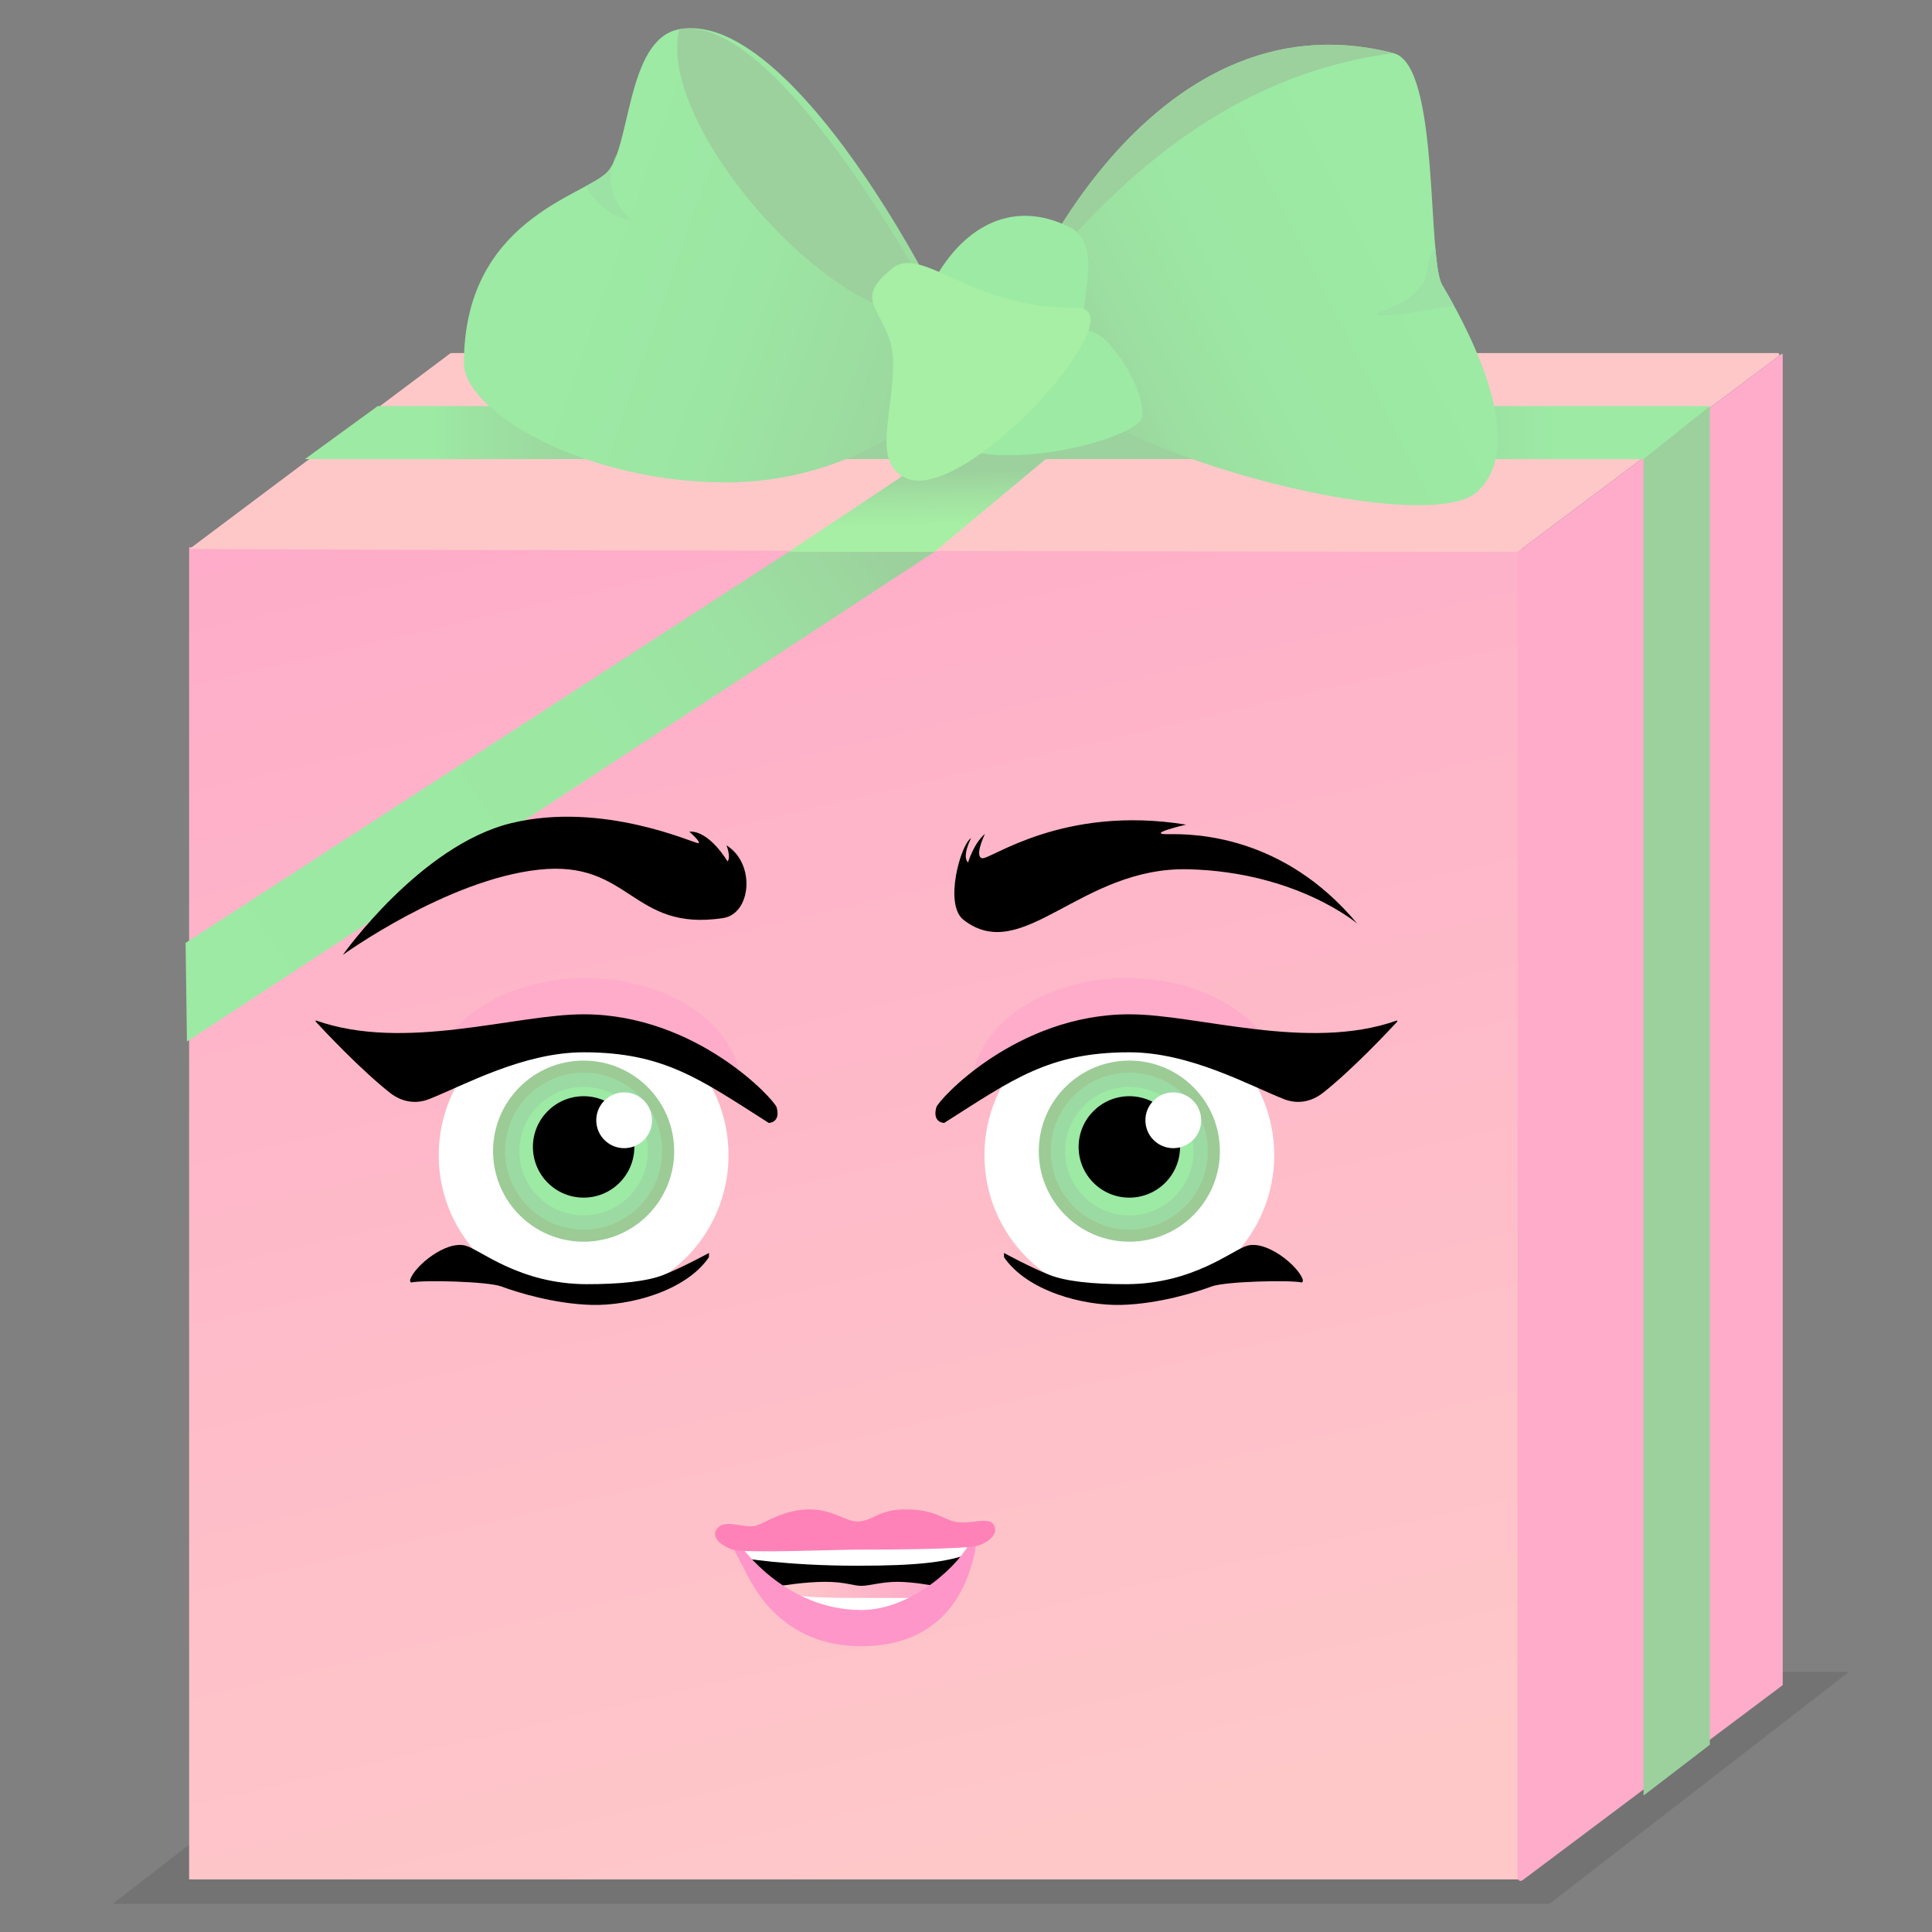 <?xml version="1.0" encoding="utf-8"?>
<!-- Generator: Adobe Illustrator 24.0.2, SVG Export Plug-In . SVG Version: 6.00 Build 0)  -->
<svg version="1.1" xmlns="http://www.w3.org/2000/svg" xmlns:xlink="http://www.w3.org/1999/xlink" x="0px" y="0px"
	 viewBox="0 0 480 480" style="enable-background:new 0 0 480 480;" xml:space="preserve">
<rect x="0" y="0" width="480" height="480" fill="#808080" stroke="none"/>
<style type="text/css">
	.st0{opacity:0.25;fill:#4C4C4C;}
	.st1{fill:url(#SVGID_1_);}
	.st2{fill:#FEC8C9;}
	.st3{fill:#FEACC9;}
	.st4{fill:#9CD19D;}
	.st5{fill:url(#SVGID_2_);}
	.st6{fill:url(#SVGID_3_);}
	.st7{fill:url(#SVGID_4_);}
	.st8{fill:url(#SVGID_5_);}
	.st9{fill:#9CEAA4;}
	.st10{fill:#A6EFA4;}
	.st11{fill:#9CE2A4;}
	.st12{fill:url(#SVGID_6_);}
	.st13{display:none;}
	.st14{display:inline;}
	.st15{fill:#FFFFFF;}
	.st16{fill:#9CDAA4;stroke:#9CCB96;stroke-width:3;stroke-miterlimit:10;}
	.st17{fill:#FE96C9;}
	.st18{fill:#FE82B8;}
	.st19{fill:url(#SVGID_7_);}
</style>
<g id="paket">
	<polygon class="st0" points="28,473 384.95,473 459.38,415.37 102.43,415.37 	"/>
	<g>
		<linearGradient id="SVGID_1_" gradientUnits="userSpaceOnUse" x1="253.561" y1="478.414" x2="154.34" y2="51.145">
			<stop  offset="0.04" style="stop-color:#FEC8C9"/>
			<stop  offset="0.864" style="stop-color:#FEACC9"/>
		</linearGradient>
		<rect x="46.99" y="135.98" class="st1" width="330.95" height="330.95"/>
	</g>
	<g>
		<path class="st2" d="M360.45,137.11c0,0-313.66-0.51-313.34-0.75l64.75-48.56c0.07-0.05,0.16-0.08,0.25-0.08h329.55
			c0.4,0,0.57,0.51,0.25,0.75l-64.75,48.56C377.1,137.09,377.01,137.11,360.45,137.11z"/>
	</g>
	<g>
		<path class="st3" d="M442.61,87.95l-65.48,49.11c-0.05,0.04-0.08,0.09-0.08,0.15v329.32c0,0.63,0.72,0.99,1.22,0.61l64.56-48.42
			c0.05-0.04,0.08-0.09,0.08-0.15V88.1C442.92,87.94,442.74,87.85,442.61,87.95z"/>
	</g>
</g>
<g id="snöre">
	<polygon class="st4" points="408.34,446.1 408.34,113.51 424.81,100.89 424.81,433.48 	"/>
	<linearGradient id="SVGID_2_" gradientUnits="userSpaceOnUse" x1="244.27" y1="142.525" x2="243.633" y2="109.383">
		<stop  offset="0.375" style="stop-color:#A6EFA4"/>
		<stop  offset="0.593" style="stop-color:#A1E0A1"/>
		<stop  offset="0.771" style="stop-color:#9CD19D"/>
	</linearGradient>
	<polygon class="st5" points="195.94,137.11 270.04,87.72 291.44,87.72 232.17,137.11 	"/>
	<linearGradient id="SVGID_3_" gradientUnits="userSpaceOnUse" x1="75.748" y1="107.478" x2="424.806" y2="107.478">
		<stop  offset="0.092" style="stop-color:#9CEAA4"/>
		<stop  offset="0.108" style="stop-color:#9CE5A3"/>
		<stop  offset="0.169" style="stop-color:#9CDA9F"/>
		<stop  offset="0.253" style="stop-color:#9CD39E"/>
		<stop  offset="0.489" style="stop-color:#9CD19D"/>
		<stop  offset="0.693" style="stop-color:#9CD39E"/>
		<stop  offset="0.8" style="stop-color:#9CDBA0"/>
		<stop  offset="0.884" style="stop-color:#9CE9A4"/>
		<stop  offset="0.891" style="stop-color:#9CEAA4"/>
	</linearGradient>
	<polygon class="st6" points="408.35,114.06 75.75,114.06 93.85,100.89 424.81,100.89 	"/>
	<g id="rosett_1_">
		<linearGradient id="SVGID_4_" gradientUnits="userSpaceOnUse" x1="122.555" y1="47.386" x2="247.23" y2="90.95">
			<stop  offset="0.223" style="stop-color:#9CEAA4"/>
			<stop  offset="0.517" style="stop-color:#9CE6A3"/>
			<stop  offset="0.817" style="stop-color:#9CDA9F"/>
			<stop  offset="0.961" style="stop-color:#9CD19D"/>
		</linearGradient>
		<path class="st7" d="M168.57,7.3c-12.99,2.6-11.85,29.62-17.77,35.54c-5.92,5.92-35.54,11.85-35.54,47.39
			c0,11.85,29.62,29.62,65.16,29.62s59.23-23.69,59.23-29.62C239.65,84.3,198.19,1.38,168.57,7.3z"/>
		<path class="st4" d="M233.73,78.38c-14.17-25.94-44.57-74.87-64.94-71.1C162.65,31,208.63,83.51,233.73,78.38z"/>
		<linearGradient id="SVGID_5_" gradientUnits="userSpaceOnUse" x1="371.38" y1="51.665" x2="268.201" y2="103.828">
			<stop  offset="0.223" style="stop-color:#9CEAA4"/>
			<stop  offset="0.59" style="stop-color:#9CE7A3"/>
			<stop  offset="0.817" style="stop-color:#9CDFA1"/>
			<stop  offset="1" style="stop-color:#9CD19D"/>
		</linearGradient>
		<path class="st8" d="M346.27,13.23c11.48,2.96,8.22,51.09,12.03,57.55c3.81,6.46,22.85,38.74,8.61,51.49
			C352.67,135.01,251.5,108,251.51,81.54C251.52,76.24,284.68-2.67,346.27,13.23z"/>
		<path class="st4" d="M254.53,72.92c14.74-18.23,44.35-53.77,91.74-59.7C295.42,0.1,263.96,51.59,254.53,72.92z"/>
		<path class="st9" d="M265.49,56.31c10.65,5.19-0.27,24.42,5.46,25.92c5.73,1.5,14.19,15.96,12.69,21.69
			c-1.5,5.73-48.88,18.35-55.84-1.84S238.34,43.08,265.49,56.31z"/>
		<path class="st10" d="M221.88,66.54c-11.67,9.05,0,10.67,0,23.69s-5.23,24.55,3.08,28.52c14.69,7.02,58.91-42.61,42.32-42.32
			C241.74,76.89,229.16,60.9,221.88,66.54z"/>
		<path class="st11" d="M342.27,77.71c-0.37,0.14-0.32,0.66,0.07,0.66c5.99-0.06,6.43-0.42,18.89-2.43
			c-1.24-2.27-2.31-4.1-2.94-5.16c-0.81-1.38-1.3-4.74-1.68-9.09C352.19,66.54,358.97,71.61,342.27,77.71z"/>
		<path class="st11" d="M153.28,38.26c-0.7,1.96-1.48,3.58-2.47,4.58c-1.09,1.09-2.99,2.19-5.36,3.46
			c5.36,8.39,11.28,8.39,11.28,8.39C150.8,48.77,150.8,42.84,153.28,38.26z"/>
	</g>
	<linearGradient id="SVGID_6_" gradientUnits="userSpaceOnUse" x1="38.607" y1="254.881" x2="215.473" y2="133.146">
		<stop  offset="0.021" style="stop-color:#9CEAA4"/>
		<stop  offset="0.603" style="stop-color:#9CE8A3"/>
		<stop  offset="0.812" style="stop-color:#9CE1A2"/>
		<stop  offset="0.961" style="stop-color:#9CD69E"/>
		<stop  offset="1" style="stop-color:#9CD19D"/>
	</linearGradient>
	<polygon class="st12" points="232.17,137.11 46.45,258.76 46.11,234.26 195.94,137.11 	"/>
</g>
<g id="ansikte_1_" class="st13">
	<g id="öga" class="st14">
		<circle class="st15" cx="145" cy="287" r="36"/>
		<circle class="st16" cx="145" cy="287" r="20"/>
		<circle class="st9" cx="145" cy="287" r="15.2"/>
		<circle cx="145" cy="286" r="12"/>
		<circle class="st15" cx="156.5" cy="283.5" r="4.5"/>
		<g>
			<path class="st3" d="M111.22,284.64l-9.22,3.24C102.02,266,121.42,248,145,248c23.59,0,43,18.02,43,39.91l-8.19-2.96
				C157.32,276.82,133.75,276.71,111.22,284.64z"/>
		</g>
		<g>
			<path class="st3" d="M175.66,293.92l8.34-2.76c-0.02,18.64-17.56,33.97-38.88,33.97c-21.33,0-38.88-15.35-38.88-33.99l7.4,2.52
				C133.98,300.58,155.29,300.67,175.66,293.92z"/>
		</g>
		<path d="M145,275c-8.92-0.32-44.4,3.93-66.45-1.85c-0.13-0.03-0.21,0.13-0.1,0.21c2.11,1.69,11.21,8.88,18.47,13.11
			c2.93,1.7,6.43,2.1,9.68,1.14c8.77-2.57,27.95-8.26,38.4-7.61c16,1,31,3,48,11c0,0,0.92-0.71-0.04-1.86C192,288,173,276,145,275z"
			/>
		<path d="M137.48,298.61C124.5,297.5,110.7,291.67,106,291c-6.32-0.9-10.2,4.72-11.63,7.29c-0.16,0.29,0.08,0.64,0.41,0.59
			c3.63-0.55,18.82-2.76,23.22-1.88c5,1,17,3,29,3s30-4,37-8l0-0.82c0,0-11.15,3.73-16.32,5.02
			C162.5,297.5,148.62,299.57,137.48,298.61z"/>
	</g>
	<g id="öga_1_" class="st14">
		<circle class="st15" cx="279.8" cy="287" r="36"/>
		<circle class="st16" cx="279.8" cy="287" r="20"/>
		<circle class="st9" cx="279.8" cy="287" r="15.2"/>
		<circle cx="279.8" cy="286" r="12"/>
		<circle class="st15" cx="292.3" cy="283.5" r="4.5"/>
		<g>
			<path class="st3" d="M313.58,284.64l9.22,3.24C322.78,266,303.37,248,279.8,248c-23.59,0-43,18.02-43,39.91l8.19-2.96
				C267.47,276.82,291.05,276.71,313.58,284.64z"/>
		</g>
		<g>
			<path class="st3" d="M249.13,293.92l-8.34-2.76c0.02,18.64,17.56,33.97,38.88,33.97c21.33,0,38.88-15.35,38.88-33.99l-7.4,2.52
				C290.82,300.58,269.5,300.67,249.13,293.92z"/>
		</g>
		<path d="M279.8,275c8.92-0.32,44.4,3.93,66.45-1.85c0.13-0.03,0.21,0.13,0.1,0.21c-2.11,1.69-11.21,8.88-18.47,13.11
			c-2.93,1.7-6.43,2.1-9.68,1.14c-8.77-2.57-27.95-8.26-38.4-7.61c-16,1-31,3-48,11c0,0-0.92-0.71,0.04-1.86
			C232.8,288,251.8,276,279.8,275z"/>
		<path d="M287.31,298.61c12.98-1.11,26.79-6.94,31.48-7.61c6.32-0.9,10.2,4.72,11.63,7.29c0.16,0.29-0.08,0.64-0.41,0.59
			c-3.63-0.55-18.82-2.76-23.22-1.88c-5,1-17,3-29,3s-30-4-37-8l0-0.82c0,0,11.15,3.73,16.32,5.02
			C262.3,297.5,276.17,299.57,287.31,298.61z"/>
	</g>
	<path class="st14" d="M236.83,227.57c-5.24-3.54-1.83-18.89,0.57-20.39c0,0-2.09,4.65-0.37,6.07c0,0,1.12-4.87,3.74-7.35
		c0,0-2.32,5.62-0.37,6.07c1.95,0.45,18.99-14.57,50.1-11.54c0,0-10.31,3.11-4.25,2.64s28.41-1.77,48.23,19.19
		c0,0-15.76-11.82-42.66-10.81C264.92,212.47,252.27,238.02,236.83,227.57z"/>
	<path class="st14" d="M186.35,253.89c6.62-0.14,9.2-11.6,2.96-16.7c0,0,0.75,2.87-0.24,3.74c0,0-3.25-7.72-7.93-8.03
		c0,0,2.62,2.99,1.69,2.93c-0.93-0.06-20.77-12.62-42.51-10.28s-42.95,25.36-42.95,25.36s26.27-14.25,47.83-13.78
		C166.76,237.59,164.73,254.36,186.35,253.89z"/>
	<g id="mun_4_" class="st14">
		<g>
			<path class="st17" d="M206,400c9.04,2.55,26.17,0.75,25.94-4.19L206,386.87c0,0-16.78-3.92-18.39-1.12
				C186.02,388.55,192.44,396.18,206,400z"/>
		</g>
		<g>
			<path class="st18" d="M210.08,383.95c3.01,0.85,6.4-1.22,10.92,0.05s6.97,5.27,9,7c1.88,1.61,5.42,5.49,5,7
				c-1.27,4.52-20.97-4.3-27-6s-24.84-1.68-25-5c-0.12-2.47,3.54-3.17,7-5c3.06-1.62,4.76-3.95,11-3S206.31,382.89,210.08,383.95z"
				/>
		</g>
	</g>
</g>
<g id="ansikte-glad">
	<g id="öga_3_">
		<circle class="st15" cx="145" cy="287" r="36"/>
		<circle class="st16" cx="145" cy="286" r="21"/>
		<circle class="st9" cx="145" cy="286" r="15.96"/>
		<circle cx="145" cy="284.95" r="12.6"/>
		<circle class="st15" cx="155.07" cy="278.33" r="6.93"/>
		<g>
			<path class="st3" d="M115,266l-8,3.98c0.02-14.8,17.39-26.98,38.5-26.98c21.12,0,38.5,12.19,38.5,27l-10-6
				C153.86,258.5,135,258,115,266z"/>
		</g>
		<path d="M145,252c-17,0-44.4,9.35-66.45,1.55c-0.13-0.05-0.21,0.18-0.1,0.29c2.11,2.28,11.21,11.98,18.47,17.69
			c2.93,2.3,6.43,2.83,9.68,1.54c8.77-3.47,23.4-11.63,38.4-11.63c20,0,29,6.75,46,17.55c0,0,3,0,1.96-3.86
			C192.45,273.25,173.02,252,145,252z"/>
		<path d="M145.76,319.05c-16.67-0.02-26.45-8.58-30.08-9.57c-4.89-1.33-12.54,4.96-13.75,8.35c-0.14,0.38,0.04,0.85,0.3,0.79
			c2.85-0.65,18.92-0.26,22.3,0.99c3.85,1.43,13.12,4.34,22.46,4.59s23.31-3.34,29.13-11.83l0.03-1.08c0,0-6.61,3.61-11.32,5.46
			C160.76,318.36,154.05,319.06,145.76,319.05z"/>
	</g>
	<g id="öga_2_">
		<circle class="st15" cx="280.58" cy="287" r="36"/>
		<circle class="st16" cx="280.58" cy="286" r="21"/>
		<circle class="st9" cx="280.58" cy="286" r="15.96"/>
		<circle cx="280.58" cy="284.95" r="12.6"/>
		<circle class="st15" cx="291.5" cy="278.33" r="6.93"/>
		<g>
			<path class="st3" d="M310.58,266l8,3.98c-0.02-14.8-17.39-26.98-38.5-26.98c-21.12,0-38.5,12.19-38.5,27l10-6
				C271.72,258.5,290.58,258,310.58,266z"/>
		</g>
		<path d="M280.58,252c17,0,44.4,9.35,66.45,1.55c0.13-0.05,0.21,0.18,0.1,0.29c-2.11,2.28-11.21,11.98-18.47,17.69
			c-2.93,2.3-6.43,2.83-9.68,1.54c-8.77-3.47-23.4-11.63-38.4-11.63c-20,0-29,6.75-46,17.55c0,0-3,0-1.96-3.86
			C233.13,273.25,252.56,252,280.58,252z"/>
		<path d="M279.82,319.05c16.67-0.02,26.45-8.58,30.08-9.57c4.89-1.33,12.54,4.96,13.75,8.35c0.14,0.38-0.04,0.85-0.3,0.79
			c-2.85-0.65-18.92-0.26-22.3,0.99c-3.85,1.43-13.12,4.34-22.46,4.59s-23.31-3.34-29.13-11.83l-0.03-1.08c0,0,6.61,3.61,11.32,5.46
			C264.82,318.36,271.53,319.06,279.82,319.05z"/>
	</g>
	<path d="M239.4,228.55c-5-3.87-0.62-18.96,1.86-20.31c0,0-2.38,4.51-0.75,6.04c0,0,1.42-4.79,4.2-7.1c0,0-2.67,5.47-0.75,6.04
		c1.92,0.57,19.88-13.34,50.73-8.34c0,0-10.49,2.45-4.41,2.37c6.08-0.09,28.46,0.04,46.91,22.21c0,0-14.98-12.8-41.89-13.49
		S254.14,239.95,239.4,228.55z"/>
	<path d="M179.66,228.09c6.98-1.07,8.13-13.54,0.83-18.07c0,0,1.19,2.93,0.26,3.99c0,0-4.51-7.72-9.49-7.39c0,0,3.18,2.8,2.19,2.86
		c-1,0.06-23.7-10.47-46.37-4.99c-22.67,5.48-41.91,32.76-41.91,32.76s25.81-18.7,48.67-21.18
		C156.7,213.57,156.87,231.57,179.66,228.09z"/>
	<g id="mun_6_">
		<path class="st15" d="M214,401c-20,0-28-10-31-17l59-1C242,383,235,401,214,401z"/>
		<path d="M213,389c15,0,22.06-0.87,28-3c0,0-2,10-22,10c-13,0-25-1-25-1l-10-8C184,387,195,389,213,389z"/>
		<g>
			<linearGradient id="SVGID_7_" gradientUnits="userSpaceOnUse" x1="194" y1="395" x2="232" y2="395">
				<stop  offset="0.04" style="stop-color:#FEC8C9"/>
				<stop  offset="0.864" style="stop-color:#FEACC9"/>
			</linearGradient>
			<path class="st19" d="M214,394c2,0,5-1,9-1s9,1,9,1l-4,3c0,0-6,0-13,0s-16,0-18-1s-3-2-3-2s6-1,11-1S212,394,214,394z"/>
		</g>
		<g>
			<path class="st17" d="M214,400c13,0,25-12,27-17c0,0,0,0,1,0s0,4-1,7c-1.14,3.42-6,19-27,19c-20,0-27-15-29-19c-1-2-4-7-3-7
				s2,1,2,1S195,400,214,400z"/>
		</g>
		<path class="st18" d="M213,378c4,0,5-3,12-3s9.09,2.27,12,3c4,1,8.74-1.53,10,1c1,2-1,4-4,5c-2.85,0.95-25,1-30,1
			s-28.15,0.95-31,0c-3-1-5.24-3.14-4-5c2-3,7,0,10-1c2.12-0.71,7-4,13-4S210,378,213,378z"/>
	</g>
</g>
<g id="ansikte-ledsen" class="st13">
	<g id="öga_4_" class="st14">
		<circle class="st15" cx="279.8" cy="287" r="36"/>
		<circle class="st16" cx="274.8" cy="306" r="15.2"/>
		<circle class="st9" cx="274.8" cy="307" r="11.56"/>
		<circle cx="274.8" cy="308.24" r="9.12"/>
		<circle class="st15" cx="284.3" cy="305.34" r="3.42"/>
		<g>
			<path class="st3" d="M314,290l8.8-2.12C322.78,266,303.37,248,279.8,248c-23.59,0-43,18.02-43,39.91L245,290
				C266.02,295.05,289,299,314,290z"/>
		</g>
		<path d="M279.8,300.14c8.92,0.32,44.4-3.93,66.45,1.85c0.13,0.03,0.21-0.13,0.1-0.21c-2.11-1.69-11.21-8.88-18.47-13.11
			c-2.93-1.7-3.63-2.62-6.88-1.68c-8.71,2.52-30,7-41,7c-16.03,0-31.2-1.86-48.2-9.86c0,0-0.92,0.71,0.04,1.86
			C232.8,287.14,251.8,299.14,279.8,300.14z"/>
		<path d="M284.68,323.07c9.12-0.75,18.82-4.65,22.12-5.1c4.44-0.61,7.16,3.16,8.17,4.89c0.11,0.2-0.06,0.43-0.29,0.39
			c-2.55-0.37-13.22-1.85-16.31-1.26c-3.51,0.67-7.42,3.01-20.02,3.01c-11.45,0-21.43-3.68-26.35-6.36l0-0.55
			c0,0,7.83,2.5,11.47,3.37C267.1,322.32,276.85,323.71,284.68,323.07z"/>
	</g>
	<g id="öga_6_" class="st14">
		<circle class="st15" cx="144" cy="287" r="36"/>
		<circle class="st16" cx="138" cy="306" r="15.2"/>
		<circle class="st9" cx="138" cy="307" r="11.56"/>
		<circle cx="138" cy="308.24" r="9.12"/>
		<circle class="st15" cx="146.5" cy="305.34" r="3.42"/>
		<g>
			<path class="st3" d="M109.8,290l-8.8-2.12C101.02,266,120.42,248,144,248c23.59,0,43,18.02,43,39.91l-8.2,2.09
				C157.78,295.05,134.8,299,109.8,290z"/>
		</g>
		<path d="M144,300.14c-8.92,0.32-44.4-3.93-66.45,1.85c-0.13,0.03-0.21-0.13-0.1-0.21c2.11-1.69,11.21-8.88,18.47-13.11
			c2.93-1.7,3.63-2.62,6.88-1.68c8.71,2.52,30,7,41,7c16.03,0,31.2-1.86,48.2-9.86c0,0,0.92,0.71-0.04,1.86S172,299.14,144,300.14z"
			/>
		<path d="M139.12,323.07c-9.12-0.75-18.82-4.65-22.12-5.1c-4.44-0.61-7.16,3.16-8.17,4.89c-0.11,0.2,0.06,0.43,0.29,0.39
			c2.55-0.37,13.22-1.85,16.31-1.26c3.51,0.67,7.42,3.01,20.02,3.01c11.45,0,21.43-3.68,26.35-6.36l0-0.55c0,0-7.83,2.5-11.47,3.37
			C156.69,322.32,146.94,323.71,139.12,323.07z"/>
	</g>
	<g id="mun_5_" class="st14">
		<g>
			<path class="st17" d="M208.16,408.53c9.38,0.43,23.18-4.77,21.84-9.53l-24.81-3.26c0,0-17.24-0.01-18.16,3.08
				C186.1,401.91,194.09,407.88,208.16,408.53z"/>
		</g>
		<g>
			<path class="st18" d="M208.5,391.98c3.13,0.14,5.96-2.64,10.65-2.43c4.69,0.22,8.66,4.07,9.85,6.45c1,2,2,3,4,6
				c2.48,3.72-15-3-24-3c-10,0-27,7-25,3c1.11-2.21,2-4,4.5-7.37c2.06-2.78,3.73-5.21,10.03-5.42C205,389,204.59,391.8,208.5,391.98
				z"/>
		</g>
	</g>
	<path class="st14" d="M262.03,230.05c-2.68-4.27,4.75-14.35,6.98-14.68c0,0-3.02,2.72-2.22,4.31c0,0,2.38-3.19,5.09-4.15
		c0,0-3.5,3.35-2.22,4.31s18.53-4.51,40.23,7.71c0,0-8.52-1.05-3.94,0.56c4.57,1.61,21.27,7.86,28.97,29.51
		c0,0-7.68-13.69-27.62-21.61C287.36,228.08,269.92,242.62,262.03,230.05z"/>
	<path class="st14" d="M156.77,230.07c4.96-2.12,3.44-11.56-2.82-13.53c0,0,1.44,1.94,0.95,2.9c0,0-4.8-4.85-8.43-3.67
		c0,0,2.89,1.46,2.16,1.7c-0.73,0.24-19.53-3.25-35.26,5.11s-24.79,32.2-24.79,32.2s15.55-18.74,31.99-24.92
		S140.56,236.98,156.77,230.07z"/>
</g>
</svg>
